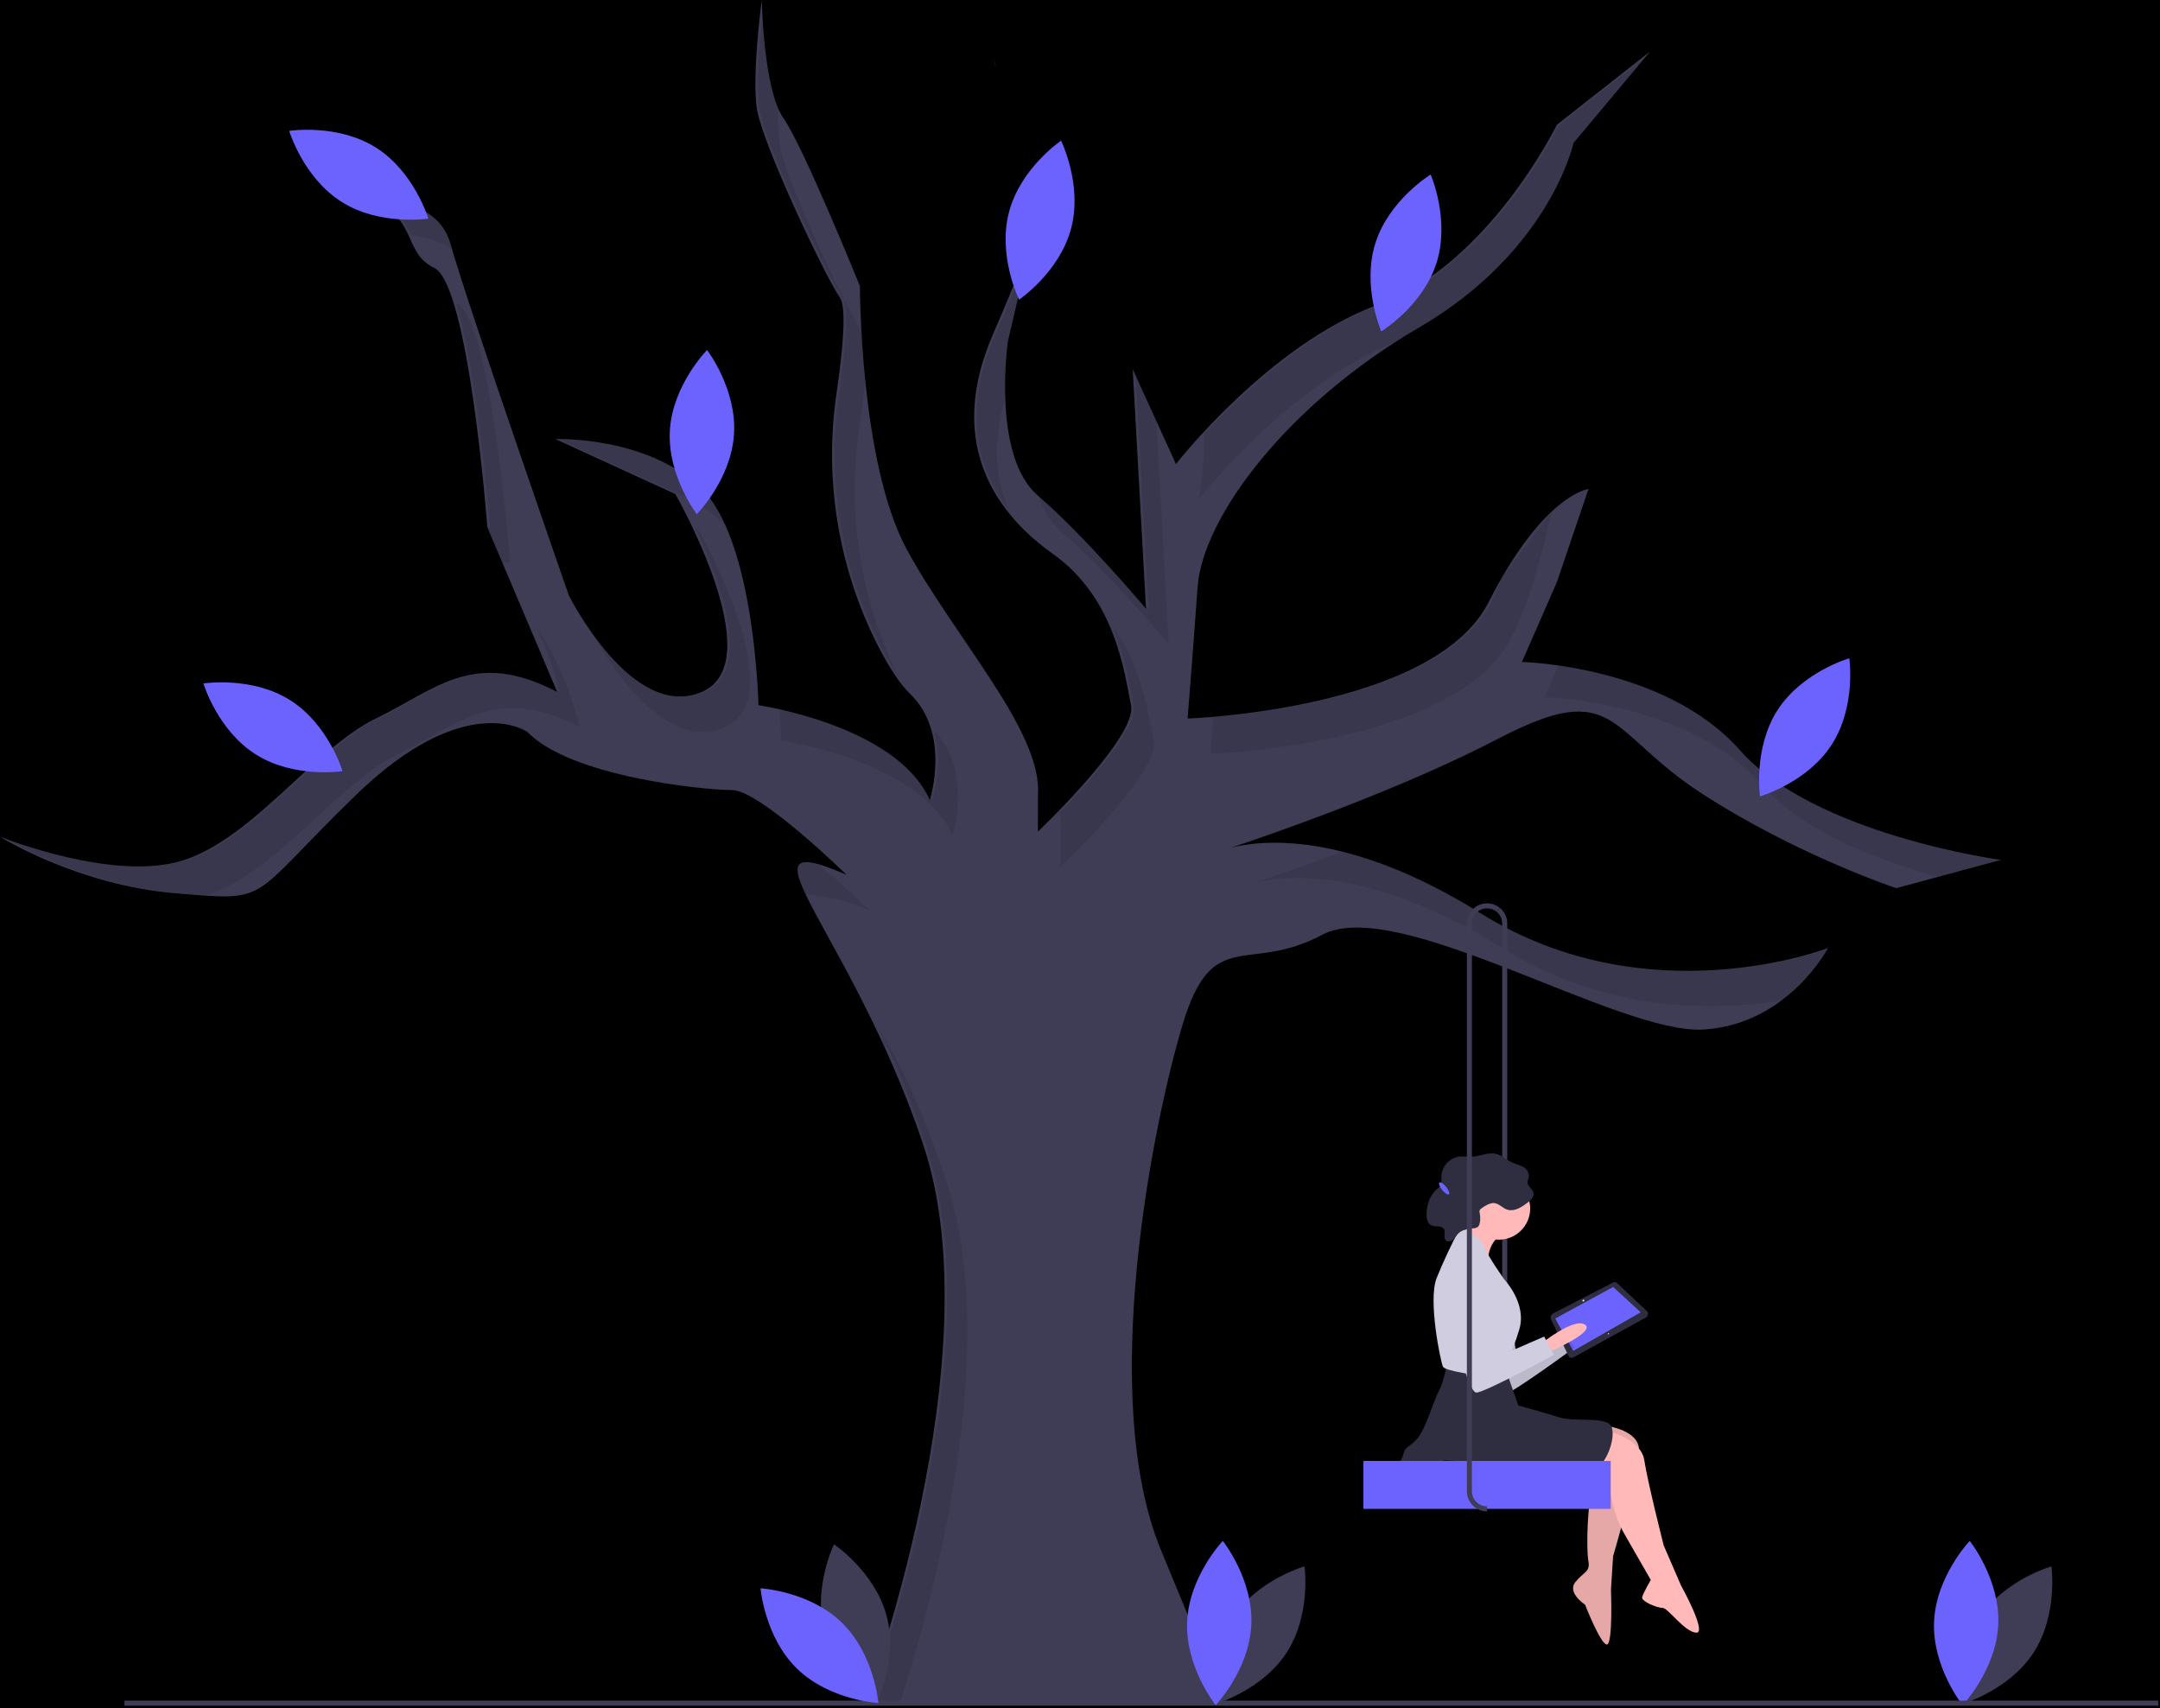 <svg width="856" height="677" viewBox="0 0 856 677" fill="none" xmlns="http://www.w3.org/2000/svg">
<rect width="856" height="677" fill="ffff"/>
<g id="undraw_Tree_swing_646s 1" clip-path="url(#clip0)">
<path id="Vector" d="M393.58 23.233C394.097 24.413 394.483 25.648 394.73 26.913C394.17 24.983 393.73 23.673 393.58 23.233Z" fill="#3F3D56"/>
<path id="Vector_2" d="M411.32 84.373C411.32 84.373 411.32 85.753 409.83 90.733L411.32 84.373Z" fill="#3F3D56"/>
<path id="Vector_3" d="M593.91 292.683C554.58 313.183 503.13 330.883 487.72 336.013C499.47 332.953 533.67 328.833 586.66 361.893C653.24 403.423 724.43 375.733 724.43 375.733C724.43 375.733 708.61 406.063 674.99 408.033C641.37 410.013 553.7 354.643 524.04 370.463C494.37 386.283 480.53 366.503 468.66 406.063C456.8 445.613 435.05 553.713 460.1 614.363L485.14 675.003H342.76C342.76 675.003 394.18 537.893 365.83 453.523C349.96 406.273 327.68 372.053 319.37 354.663C315.2 345.953 314.54 341.473 319.94 341.693C323.01 341.823 328.04 343.473 335.51 346.733C335.51 346.733 301.23 313.113 290.03 313.113C278.82 313.113 226.08 307.843 208.95 290.043C208.95 290.043 184.56 272.903 141.05 315.093C97.54 357.283 108.09 357.283 69.2 353.983C30.92 350.733 0.93 332.163 -6.10352e-05 331.583C1.11 332.033 45.82 349.903 73.15 340.803C100.84 331.573 124.57 296.633 148.96 284.773C173.35 272.903 187.85 257.083 220.81 274.223L199.09 223.013L193.14 208.983L193.13 208.963C193.13 208.963 185.87 112.723 172.03 106.133C158.19 99.533 166.76 82.403 141.05 79.103C141.05 79.103 172.69 75.143 178.62 96.903C184.56 118.653 225.43 235.993 225.43 235.993C225.43 235.993 250.47 286.083 278.16 274.223C305.85 262.353 267.61 195.783 267.61 195.783L220.15 174.023C220.15 174.023 255.75 172.703 277.5 193.143C299.25 213.573 300.57 279.493 300.57 279.493C300.57 279.493 355.28 287.403 368.47 317.073C368.47 317.073 377.04 290.703 360.56 274.883C356.44 270.923 352.11 264.043 347.94 255.953C332.133 224.902 326.42 189.689 331.6 155.233C334.05 138.373 335.56 121.883 332.87 117.993C326.94 109.423 301.89 56.693 299.91 42.843C297.94 29.003 301.89 0.003 301.89 0.003C301.89 0.003 302.55 35.593 310.46 46.803C318.37 58.013 340.78 113.383 340.78 113.383C340.78 113.383 340.78 183.253 359.24 217.533C377.7 251.813 413.29 290.043 411.32 315.093V329.593C411.32 329.593 450.87 292.023 448.23 279.493C445.59 266.973 442.3 237.303 417.25 219.513C392.2 201.713 375.72 173.363 393.52 132.493C403.53 109.503 407.91 97.153 409.83 90.743L399.45 135.133C399.45 135.133 392.86 180.613 411.32 196.433C411.37 196.473 411.41 196.513 411.46 196.553C429.89 212.393 454.16 241.263 454.16 241.263L454.09 239.993L448.89 146.343L450.03 148.843L458.25 166.863L466.03 183.913C466.03 183.913 502.94 136.453 546.45 120.633C589.95 104.813 616.98 49.443 616.98 49.443L653.9 20.433L623.57 56.693C623.57 56.693 614.34 99.533 562.27 129.863C510.19 160.183 476.58 205.003 474.6 232.693C472.62 260.383 470.64 284.773 470.64 284.773C470.64 284.773 568.2 281.473 589.95 238.623C611.71 195.783 629.51 193.803 629.51 193.803L616.98 230.713L603.14 262.353C603.14 262.353 659.83 263.673 689.49 297.293C719.16 330.913 792.98 340.803 792.98 340.803L751.46 352.003C751.46 352.003 711.9 338.823 674.33 314.433C636.76 290.043 640.71 268.293 593.91 292.683Z" fill="#3F3D56"/>
<path id="Vector_4" opacity="0.1" d="M614.93 202.743C610.76 221.203 605.85 239.033 598.95 252.623C577.2 295.473 479.64 298.773 479.64 298.773C479.64 298.773 480.1 293.113 480.8 284.183C505.57 282.143 573.28 273.433 590.95 238.623C592.57 235.443 594.07 232.023 595.49 228.423L614.93 202.743Z" fill="black"/>
<path id="Vector_5" opacity="0.1" d="M463.16 255.263C463.16 255.263 438.77 226.253 420.32 210.433C416.27 206.973 413.43 202.073 411.46 196.553C411.3 196.113 411.15 195.663 411 195.213C411.43 195.633 411.86 196.043 412.32 196.433C428.47 210.283 449.18 234.243 454.09 239.993C454.78 240.813 455.16 241.263 455.16 241.263L450.03 148.843L458.25 166.863L463.16 255.263Z" fill="black"/>
<path id="Vector_6" opacity="0.1" d="M477.279 172.03C477.135 188.26 475.028 197.913 475.028 197.913C475.028 197.913 511.927 150.472 555.421 134.641C557.992 133.015 560.6 131.414 563.269 129.86C615.345 99.537 624.573 56.69 624.573 56.69L654.896 20.435L617.982 49.439C617.982 49.439 590.955 104.81 547.449 120.631C517.793 131.415 491.205 156.896 477.279 172.03Z" fill="black"/>
<path id="Vector_7" opacity="0.1" d="M420.316 329.091V343.593C420.316 343.593 459.867 306.019 457.23 293.495C455.214 283.916 452.799 264.318 440.577 247.665C446.086 260.25 447.763 272.526 449.23 279.495C451.121 288.476 431.319 310.337 419.962 321.988C420.361 324.333 420.479 326.717 420.316 329.091V329.091Z" fill="black"/>
<path id="Vector_8" opacity="0.1" d="M367.262 229.57C367.575 230.238 367.898 230.895 368.24 231.531C378.348 250.304 393.588 270.259 404.99 288.589C395.775 270.437 379.738 249.679 367.262 229.57Z" fill="black"/>
<path id="Vector_9" opacity="0.1" d="M587.659 361.893C565.975 348.367 547.44 341.068 532.299 337.37C516.417 343.348 503.345 347.805 496.768 349.993C508.564 346.94 542.74 342.884 595.659 375.893C637.179 401.792 680.492 400.771 707.215 396.334C714.605 390.758 720.799 383.753 725.429 375.736C725.429 375.736 654.237 403.421 587.659 361.893Z" fill="black"/>
<path id="Vector_10" opacity="0.1" d="M399.398 201.506C394.083 188.481 393.207 172.983 399.314 154.823C399.237 148.241 399.617 141.662 400.45 135.133L410.83 90.732C408.916 97.135 404.538 109.487 394.518 132.496C381.833 161.625 386.567 184.386 399.398 201.506Z" fill="black"/>
<path id="Vector_11" opacity="0.1" d="M690.492 297.293C669.92 273.978 636.356 266.2 617.71 263.621L612.139 276.356C612.139 276.356 668.829 277.674 698.492 311.293C714.942 329.936 744.969 341.278 768.46 347.686L793.984 340.799C793.984 340.799 720.155 330.911 690.492 297.293Z" fill="black"/>
<path id="Vector_12" opacity="0.1" d="M287.16 288.221C314.846 276.356 276.613 209.778 276.613 209.778L275.567 209.299C285.099 229.409 298.923 265.751 279.16 274.221C260.668 282.146 243.354 262.429 233.893 248.459C234.237 249.447 234.426 249.988 234.426 249.988C234.426 249.988 259.474 300.086 287.16 288.221Z" fill="black"/>
<path id="Vector_13" opacity="0.1" d="M377.469 331.068C377.469 331.068 385.811 305.353 370.139 289.477C373.982 303.154 369.469 317.068 369.469 317.068C359.27 294.121 324.226 284.194 308.877 280.874C309.472 288.514 309.573 293.495 309.573 293.495C309.573 293.495 364.285 301.405 377.469 331.068Z" fill="black"/>
<path id="Vector_14" opacity="0.1" d="M410.83 90.732C412.315 85.761 412.316 84.376 412.316 84.376L410.83 90.732Z" fill="black"/>
<path id="Vector_15" opacity="0.1" d="M81.754 354.925C81.887 354.882 82.022 354.843 82.154 354.799C109.839 345.57 133.57 310.633 157.96 298.768C182.35 286.903 196.852 271.082 229.811 288.221C229.811 288.221 224.045 264.619 212.871 249.112C216.572 257.207 219.563 265.609 221.811 274.221C188.852 257.082 174.35 272.903 149.96 284.768C125.57 296.634 101.839 331.57 74.154 340.799C46.468 350.028 0.984 331.57 0.984 331.57C0.984 331.57 31.307 350.687 70.198 353.983C74.647 354.36 78.444 354.692 81.754 354.925Z" fill="black"/>
<path id="Vector_16" opacity="0.1" d="M202.13 222.963C202.13 222.963 201.05 222.983 199.09 223.013L193.14 208.983C193.79 208.973 194.13 208.963 194.13 208.963C194.13 208.963 189.55 148.263 180.73 119.973C180.84 120.023 180.93 120.083 181.03 120.133C194.87 126.723 202.13 222.963 202.13 222.963Z" fill="black"/>
<path id="Vector_17" opacity="0.1" d="M356.576 675.006C368.654 637.98 397.701 535.595 374.832 467.52C364.956 438.121 355.802 419.374 348.063 407.414C353.85 418.736 360.178 433.711 366.832 453.52C395.177 537.895 343.76 675.006 343.76 675.006H356.576Z" fill="black"/>
<path id="Vector_18" opacity="0.1" d="M344.51 360.733C336.556 357.235 328.044 355.18 319.37 354.663C315.2 345.953 314.54 341.473 319.94 341.693C321.44 341.963 322.95 342.283 324.45 342.653C335.05 351.453 344.51 360.733 344.51 360.733Z" fill="black"/>
<path id="Vector_19" opacity="0.1" d="M166.055 99.73C166.807 100.996 167.718 102.16 168.766 103.195C167.996 101.941 167.087 100.779 166.055 99.73V99.73Z" fill="black"/>
<path id="Vector_20" opacity="0.1" d="M286.501 207.141C287.52 208.105 288.475 209.134 289.359 210.222C286.471 203.281 282.905 197.279 278.501 193.141C256.748 172.707 221.152 174.025 221.152 174.025L265.793 194.485C273.442 197.339 280.473 201.636 286.501 207.141Z" fill="black"/>
<path id="Vector_21" opacity="0.1" d="M333.873 117.994C336.563 121.88 335.051 138.37 332.596 155.235C327.418 189.69 333.132 224.901 348.941 255.949C351.041 260.104 353.387 264.13 355.965 268.007C340.9 237.417 335.537 202.956 340.595 169.235C343.051 152.37 344.563 135.88 341.873 131.994C335.94 123.425 310.891 70.69 308.913 56.847C308.32 51.477 308.182 46.066 308.5 40.672C303.38 26.144 302.891 0 302.891 0C302.891 0 298.936 29.004 300.913 42.847C302.891 56.69 327.94 109.425 333.873 117.994Z" fill="black"/>
<path id="Vector_22" opacity="0.1" d="M395.714 26.864C395.45 25.561 395.049 24.29 394.518 23.072C394.518 23.072 395.024 24.494 395.714 26.864Z" fill="black"/>
<path id="Vector_23" opacity="0.1" d="M162.887 93.253C168.697 93.964 175.38 95.746 180.477 99.88C180.144 98.756 179.854 97.748 179.623 96.9C173.691 75.147 142.05 79.102 142.05 79.102C156.349 80.936 160.042 87.051 162.887 93.253Z" fill="black"/>
<path id="Vector_24" d="M784.514 641.138C774.683 656.214 777.377 675.389 777.377 675.389C777.377 675.389 796.01 670.121 805.841 655.044C815.672 639.968 812.978 620.793 812.978 620.793C812.978 620.793 794.345 626.062 784.514 641.138Z" fill="#3F3D56"/>
<path id="Vector_25" d="M791.899 643.803C791.122 661.785 777.774 675.812 777.774 675.812C777.774 675.812 765.686 660.686 766.463 642.704C767.24 624.722 780.588 610.695 780.588 610.695C780.588 610.695 792.676 625.822 791.899 643.803Z" fill="#6C63FF"/>
<path id="Vector_26" d="M855.316 674.006H49.316V676.006H855.316V674.006Z" fill="#3F3D56"/>
<g id="girlbody">
<path id="Vector_27" d="M597.316 584.853H595.316V366.006C595.317 365.114 595.119 364.234 594.736 363.428C594.354 362.623 593.796 361.914 593.103 361.352L594.367 359.802C595.29 360.55 596.034 361.496 596.544 362.57C597.054 363.643 597.318 364.817 597.316 366.006V584.853Z" fill="#3F3D56"/>
<path id="Vector_28" d="M618.746 530.01C618.746 530.01 630.058 518.143 634.687 520.531C639.317 522.918 621.375 533.53 621.375 533.53L618.746 530.01Z" fill="#FFB9B9"/>
<path id="Vector_29" opacity="0.1" d="M618.746 530.01C618.746 530.01 630.058 518.143 634.687 520.531C639.317 522.918 621.375 533.53 621.375 533.53L618.746 530.01Z" fill="black"/>
<path id="Vector_30" d="M584.232 504.109C584.232 504.109 580.074 511.562 581.162 519.597C582.25 527.632 592.201 553.415 595.584 552.956C598.967 552.498 624.027 534.032 624.027 534.032L619.248 527.359L600.941 538.451C600.941 538.451 598.152 498.779 584.232 504.109Z" fill="#D0CDE1"/>
<path id="Vector_31" d="M652.114 522.253L623.574 537.93C623.409 538.04 623.221 538.112 623.025 538.142C622.829 538.171 622.628 538.157 622.438 538.101C622.247 538.045 622.071 537.948 621.922 537.816C621.773 537.685 621.655 537.522 621.576 537.34L614.585 522.727C614.452 522.31 614.474 521.86 614.645 521.458C614.817 521.056 615.127 520.729 615.52 520.536L639.215 508.323C639.506 508.147 639.853 508.086 640.187 508.149C640.522 508.213 640.821 508.398 641.027 508.669L652.863 519.82C652.98 520.028 653.053 520.257 653.078 520.494C653.103 520.73 653.08 520.97 653.01 521.197C652.94 521.425 652.824 521.636 652.67 521.817C652.516 521.999 652.327 522.147 652.114 522.253V522.253Z" fill="#2F2E41"/>
<path id="Vector_32" d="M650.209 520.094L623.454 535.387L616.334 522.555L639.286 510.073L650.209 520.094Z" fill="#6C63FF"/>
<path id="Vector_33" d="M627.761 515.674C627.9 515.507 627.898 515.276 627.755 515.157C627.613 515.038 627.385 515.077 627.245 515.244C627.106 515.411 627.108 515.643 627.251 515.762C627.393 515.88 627.622 515.841 627.761 515.674Z" fill="#F2F2F2"/>
<path id="Vector_34" d="M637.609 528.731C637.702 528.62 637.7 528.465 637.605 528.386C637.51 528.307 637.358 528.333 637.265 528.444C637.172 528.556 637.174 528.71 637.269 528.789C637.364 528.869 637.516 528.842 637.609 528.731Z" fill="#F2F2F2"/>
<path id="Vector_35" opacity="0.1" d="M584.232 504.109C584.232 504.109 580.074 511.562 581.162 519.597C582.25 527.632 592.201 553.415 595.584 552.956C598.967 552.498 624.027 534.032 624.027 534.032L619.248 527.359L600.941 538.451C600.941 538.451 598.152 498.779 584.232 504.109Z" fill="black"/>
<path id="Vector_36" d="M611.098 532.278C611.098 532.278 623.9 522.036 628.168 525.023C632.435 528.011 613.232 536.119 613.232 536.119L611.098 532.278Z" fill="#FFB9B9"/>
<path id="Vector_37" d="M594.028 491.311C600.863 491.311 606.404 485.77 606.404 478.935C606.404 472.1 600.863 466.559 594.028 466.559C587.193 466.559 581.653 472.1 581.653 478.935C581.653 485.77 587.193 491.311 594.028 491.311Z" fill="#FFB9B9"/>
<path id="Vector_38" d="M636.703 565.137C636.703 565.137 649.932 566.844 649.505 574.952C649.078 583.061 639.263 616.773 639.263 616.773L638.41 630.002C638.41 630.002 639.263 652.193 636.703 651.766C634.142 651.34 628.168 635.977 628.168 635.977C628.168 635.977 620.913 631.283 624.327 627.015C627.741 622.748 630.301 623.174 629.448 618.48C628.594 613.786 629.021 594.156 631.582 588.181C634.142 582.207 635.634 578.912 635.634 578.912L627.314 578.366L636.703 565.137Z" fill="#FFB9B9"/>
<path id="Vector_39" opacity="0.1" d="M636.703 565.137C636.703 565.137 649.932 566.844 649.505 574.952C649.078 583.061 639.263 616.773 639.263 616.773L638.41 630.002C638.41 630.002 639.263 652.193 636.703 651.766C634.142 651.34 628.168 635.977 628.168 635.977C628.168 635.977 620.913 631.283 624.327 627.015C627.741 622.748 630.301 623.174 629.448 618.48C628.594 613.786 629.021 594.156 631.582 588.181C634.142 582.207 635.634 578.912 635.634 578.912L627.314 578.366L636.703 565.137Z" fill="black"/>
<path id="Vector_40" d="M637.556 567.271C637.556 567.271 650.358 570.258 651.639 578.793C652.919 587.328 659.32 612.506 659.32 612.506L666.148 628.295C666.148 628.295 676.816 647.499 672.122 647.072C667.428 646.645 661.027 637.257 658.893 637.257C656.76 637.257 650.358 634.697 650.785 632.99C651.212 631.283 654.199 626.162 654.199 626.162L643.875 608.177C641.881 604.705 640.374 600.976 639.396 597.094C638.336 592.882 637.129 587.722 637.129 586.048C637.129 583.061 628.594 581.78 628.594 581.78L637.556 567.271Z" fill="#FFB9B9"/>
<path id="Vector_41" d="M595.735 539.959L601.71 557.029C601.71 557.029 611.098 559.59 617.926 561.723C624.754 563.857 637.556 560.87 638.836 565.991C640.117 571.112 636.276 580.073 632.435 582.207C628.594 584.341 626.461 586.474 614.085 583.06C601.71 579.647 572.264 578.793 572.264 578.793C569.41 580.506 566.195 581.529 562.876 581.78C557.328 582.207 556.048 582.634 554.341 581.354C552.634 580.073 555.194 580.073 556.048 576.659C556.901 573.245 557.328 574.526 561.169 570.685C565.01 566.844 567.997 555.322 570.131 551.481C572.264 547.641 573.545 539.959 573.545 539.959H595.735Z" fill="#2F2E41"/>
<path id="Vector_42" d="M594.882 489.177C593.331 490.309 592.063 491.784 591.175 493.486C590.287 495.189 589.803 497.072 589.761 498.992C589.761 505.393 576.958 492.164 576.958 492.164C576.958 492.164 583.786 483.629 583.786 481.069C583.786 478.508 594.882 489.177 594.882 489.177Z" fill="#FFB9B9"/>
<path id="Vector_43" d="M578.665 486.616C578.665 486.616 586.347 489.604 588.054 493.871C589.761 498.138 596.162 507.1 596.162 507.1C596.162 507.1 605.123 516.488 602.136 526.73C599.149 536.972 596.589 539.533 596.589 541.24C596.589 542.947 592.321 545.934 588.907 545.507C585.493 545.08 572.691 543.373 571.837 541.666C570.984 539.959 565.863 515.635 569.277 506.673C572.046 499.825 575.18 493.13 578.665 486.616V486.616Z" fill="#D0CDE1"/>
<path id="Vector_44" d="M597.618 479.498C600.387 480.155 603.105 478.391 605.374 476.641C606.662 475.648 608.081 474.231 607.686 472.633C607.336 471.214 605.665 470.41 605.421 468.969C605.252 467.967 605.838 466.993 605.885 465.977C605.843 465.203 605.589 464.456 605.151 463.817C604.713 463.178 604.108 462.671 603.401 462.353C602.052 461.627 600.521 461.324 599.135 460.674C597.019 459.681 595.259 457.891 592.999 457.317C589.91 456.534 586.766 458.202 583.59 458.418C581.669 458.548 579.723 458.143 577.822 458.458C576.009 458.825 574.372 459.791 573.176 461.201C571.979 462.611 571.292 464.383 571.225 466.232C571.2 467.59 571.472 469.105 570.661 470.182C570.341 470.553 569.976 470.884 569.575 471.166C566.752 473.449 565.47 477.264 565.324 480.939C565.252 482.748 565.631 484.897 567.236 485.666C568.096 485.96 569.004 486.087 569.911 486.038C570.367 486.019 570.821 486.111 571.233 486.308C571.644 486.505 572.002 486.799 572.273 487.166C573.004 488.455 571.909 490.36 572.865 491.485C573.584 492.331 574.985 492.05 575.824 491.33C576.662 490.609 577.186 489.573 577.981 488.803C579.528 487.305 581.822 487.033 583.942 486.806C584.571 486.801 585.182 486.6 585.691 486.232C586.076 485.828 586.327 485.314 586.408 484.762C586.687 483.49 586.691 482.174 586.419 480.901C586.284 480.507 586.267 480.082 586.37 479.679C586.51 479.392 586.727 479.149 586.996 478.978C588.31 477.99 590.612 476.553 592.32 476.825C594.215 477.127 595.706 479.044 597.618 479.498Z" fill="#2F2E41"/>
<path id="Vector_45" d="M580.372 501.979C580.372 501.979 575.251 508.807 575.251 516.915C575.251 525.023 581.653 551.908 585.067 551.908C588.48 551.908 615.792 536.972 615.792 536.972L611.951 529.717L592.321 538.252C592.321 538.252 594.882 498.565 580.372 501.979Z" fill="#D0CDE1"/>
<path id="Vector_46" d="M638.316 579.006H540.316V598.006H638.316V579.006Z" fill="#6C63FF"/>
<path id="Vector_47" d="M589.316 599.006C587.195 599.003 585.162 598.16 583.662 596.66C582.162 595.16 581.318 593.127 581.316 591.006V366.006C581.316 364.493 581.745 363.011 582.553 361.732C583.361 360.454 584.515 359.43 585.881 358.781C587.248 358.131 588.77 357.882 590.272 358.063C591.774 358.244 593.194 358.847 594.367 359.802L593.103 361.352C592.223 360.636 591.158 360.184 590.032 360.049C588.906 359.913 587.764 360.1 586.739 360.587C585.715 361.074 584.849 361.842 584.243 362.801C583.637 363.76 583.316 364.871 583.316 366.006V591.006C583.318 592.596 583.95 594.122 585.075 595.246C586.2 596.371 587.725 597.004 589.316 597.006V599.006Z" fill="#3F3D56"/>
<path id="Vector_48" d="M574.194 473.345C574.625 472.999 574.133 471.672 573.095 470.38C572.058 469.088 570.868 468.321 570.437 468.667C570.007 469.013 570.499 470.34 571.536 471.632C572.574 472.924 573.764 473.691 574.194 473.345Z" fill="#6C63FF"/>
</g>
<path id="Vector_49" d="M488.514 641.138C478.683 656.214 481.377 675.389 481.377 675.389C481.377 675.389 500.01 670.121 509.841 655.044C519.672 639.968 516.978 620.793 516.978 620.793C516.978 620.793 498.345 626.062 488.514 641.138Z" fill="#3F3D56"/>
<path id="Vector_50" d="M495.899 643.803C495.122 661.785 481.774 675.812 481.774 675.812C481.774 675.812 469.686 660.686 470.463 642.704C471.24 624.722 484.588 610.695 484.588 610.695C484.588 610.695 496.676 625.822 495.899 643.803Z" fill="#6C63FF"/>
<path id="Vector_51" d="M326.725 646.841C331.425 664.215 347.524 674.975 347.524 674.975C347.524 674.975 356.002 657.566 351.302 640.192C346.602 622.819 330.504 612.058 330.504 612.058C330.504 612.058 322.025 629.467 326.725 646.841Z" fill="#3F3D56"/>
<path id="Vector_52" d="M333.632 643.107C346.528 655.661 348.104 674.961 348.104 674.961C348.104 674.961 328.769 673.905 315.872 661.35C302.976 648.796 301.4 629.497 301.4 629.497C301.4 629.497 320.735 630.552 333.632 643.107Z" fill="#6C63FF"/>
<path id="Vector_53" d="M290.886 172.047C289.765 190.01 276.151 203.779 276.151 203.779C276.151 203.779 264.354 188.424 265.476 170.461C266.597 152.497 280.211 138.728 280.211 138.728C280.211 138.728 292.007 154.083 290.886 172.047Z" fill="#6C63FF"/>
<path id="Vector_54" d="M148.97 58.485C164.195 68.084 169.748 86.634 169.748 86.634C169.748 86.634 150.617 89.621 135.392 80.022C120.167 70.423 114.613 51.873 114.613 51.873C114.613 51.873 133.745 48.886 148.97 58.485Z" fill="#6C63FF"/>
<path id="Vector_55" d="M114.97 277.485C130.195 287.084 135.748 305.634 135.748 305.634C135.748 305.634 116.617 308.621 101.392 299.022C86.167 289.423 80.613 270.873 80.613 270.873C80.613 270.873 99.745 267.886 114.97 277.485Z" fill="#6C63FF"/>
<path id="Vector_56" d="M424.49 90.501C419.898 107.904 403.867 118.764 403.867 118.764C403.867 118.764 395.281 101.409 399.872 84.006C404.463 66.603 420.494 55.743 420.494 55.743C420.494 55.743 429.081 73.098 424.49 90.501Z" fill="#6C63FF"/>
<path id="Vector_57" d="M569.325 104.071C563.929 121.241 547.409 131.343 547.409 131.343C547.409 131.343 539.64 113.607 545.036 96.437C550.433 79.266 566.952 69.164 566.952 69.164C566.952 69.164 574.722 86.9 569.325 104.071Z" fill="#6C63FF"/>
<path id="Vector_58" d="M725.87 295.168C716.094 310.28 697.481 315.617 697.481 315.617C697.481 315.617 694.717 296.452 704.492 281.34C714.268 266.227 732.881 260.89 732.881 260.89C732.881 260.89 735.645 280.055 725.87 295.168Z" fill="#6C63FF"/>
</g>
<defs>
<clipPath id="clip0">
<rect width="855.316" height="676.006" fill="white"/>
</clipPath>
</defs>
</svg>
